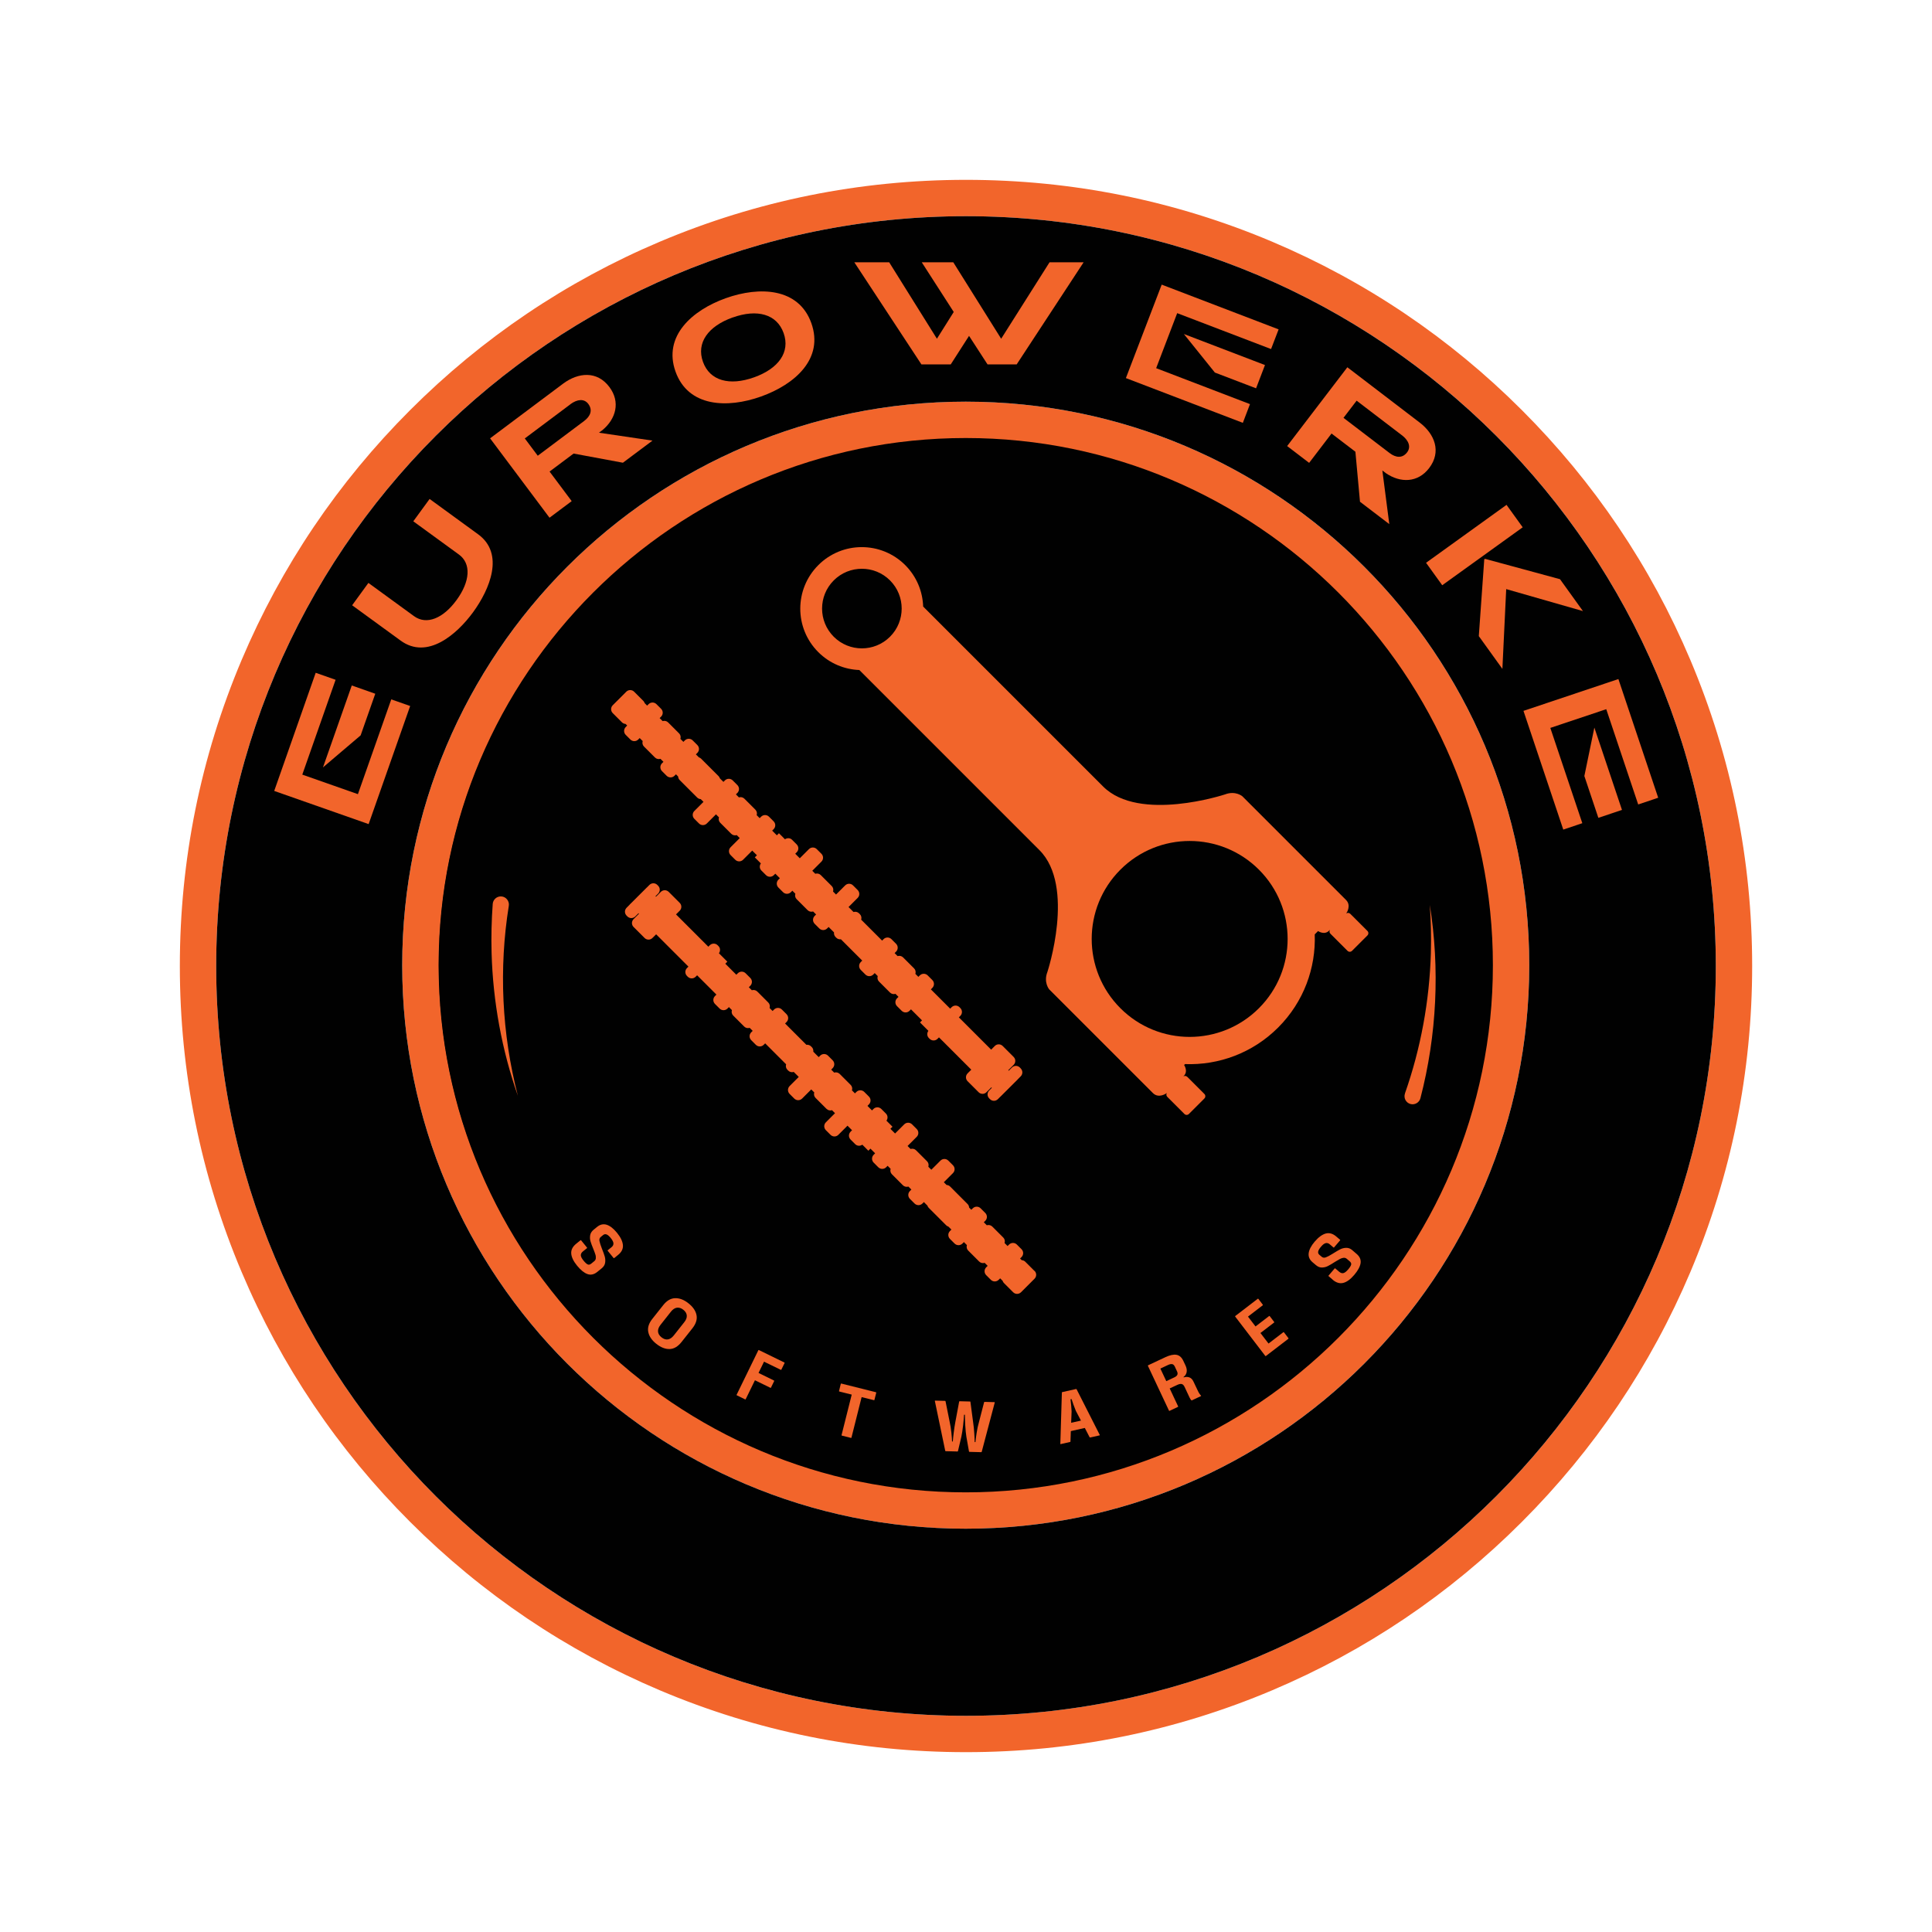<?xml version="1.0" encoding="UTF-8"?>
<svg id="Layer_1" data-name="Layer 1" xmlns="http://www.w3.org/2000/svg" viewBox="0 0 425.2 425.2">
  <defs>
    <style>
      .cls-1 {
        fill: #f2652b;
      }

      .cls-1, .cls-2 {
        stroke-width: 0px;
      }

      .cls-2 {
        fill: #010101;
      }
    </style>
  </defs>
  <circle class="cls-2" cx="212.95" cy="212.42" r="116.52"/>
  <g>
    <path class="cls-1" d="m227.68,279.72l-2.04-2.04c-.22-.22-.5-.32-.78-.34l-.36-.36.32-.32c.48-.48.48-1.25,0-1.73l-1.02-1.02c-.48-.48-1.25-.48-1.73,0l-.32.32-.66-.66c.13-.42.04-.89-.29-1.21l-2.41-2.41c-.33-.33-.8-.42-1.21-.29l-.66-.66.32-.32c.48-.48.48-1.25,0-1.73l-1.02-1.02c-.48-.48-1.25-.48-1.73,0l-.32.32-.48-.48c-.02-.28-.12-.57-.34-.78l-3.85-3.86c-.22-.22-.5-.32-.78-.34l-.6-.6,2.01-2.01c.48-.48.48-1.25,0-1.73l-1.02-1.02c-.48-.48-1.25-.48-1.73,0l-2.01,2.01-.66-.66c.13-.42.04-.89-.29-1.21l-2.41-2.41c-.33-.33-.8-.42-1.21-.29l-.66-.66,2.01-2.01c.48-.48.48-1.25,0-1.73l-1.02-1.02c-.48-.48-1.25-.48-1.73,0l-2.01,2.01-1.03-1.03.46-.46-1.33-1.33c.34-.48.32-1.13-.11-1.56l-1.02-1.02c-.48-.48-1.25-.48-1.73,0l-.32.32-1-1,.32-.32c.48-.48.48-1.25,0-1.73l-1.02-1.02c-.48-.48-1.25-.48-1.73,0l-.32.32-.66-.66c.13-.42.04-.89-.29-1.21l-2.41-2.41c-.33-.33-.8-.42-1.21-.29l-.66-.66.32-.32c.48-.48.48-1.25,0-1.73l-1.02-1.02c-.48-.48-1.25-.48-1.73,0l-.32.32-1.19-1.19c.04-.36-.05-.74-.33-1.01l-.18-.18c-.28-.28-.65-.37-1.01-.33l-4.69-4.69.32-.32c.48-.48.48-1.25,0-1.73l-1.02-1.02c-.48-.48-1.25-.48-1.73,0l-.32.32-.66-.66c.13-.42.04-.89-.29-1.21l-2.41-2.41c-.33-.33-.8-.42-1.21-.29l-.66-.66.32-.32c.48-.48.48-1.25,0-1.73l-1.02-1.02c-.48-.48-1.25-.48-1.73,0l-.32.32-2.43-2.43.45-.45-1.85-1.85c.35-.48.33-1.15-.1-1.58l-.18-.18c-.48-.48-1.25-.48-1.73,0l-.32.32-7.11-7.11.81-.81c.48-.48.48-1.25,0-1.73l-2.42-2.42c-.48-.48-1.25-.48-1.73,0l-1.07,1.07-.11-.11.58-.58c.48-.48.48-1.25,0-1.73l-.18-.18c-.48-.48-1.25-.48-1.73,0l-.58.58h-.01s-3.74,3.73-3.74,3.73h.01s-.71.72-.71.72c-.48.48-.48,1.25,0,1.73l.18.18c.48.48,1.25.48,1.73,0l.71-.71.11.11-1.19,1.19c-.48.48-.48,1.25,0,1.73l2.42,2.42c.48.48,1.25.48,1.73,0l.81-.81,7.11,7.11-.32.32c-.48.48-.48,1.25,0,1.73l.18.18c.48.48,1.25.48,1.73,0l.32-.32,4.25,4.25-.32.32c-.48.48-.48,1.25,0,1.73l1.02,1.02c.48.48,1.25.48,1.73,0l.32-.32.66.66c-.13.42-.04.89.29,1.21l2.41,2.41c.33.33.8.42,1.21.29l.66.66-.32.32c-.48.48-.48,1.25,0,1.73l1.02,1.02c.48.48,1.25.48,1.73,0l.32-.32,4.61,4.61c-.13.42-.04.88.29,1.21l.18.18c.33.33.8.42,1.21.29l1.1,1.1-2.01,2.01c-.48.48-.48,1.25,0,1.73l1.02,1.02c.48.48,1.25.48,1.73,0l2.01-2.01.66.66c-.13.42-.04.88.29,1.21l2.41,2.41c.33.33.8.42,1.21.29l.66.66-2.01,2.01c-.48.48-.48,1.25,0,1.73l1.02,1.02c.48.48,1.25.48,1.73,0l2.01-2.01,1,1-.32.32c-.48.48-.48,1.25,0,1.73l1.02,1.02c.43.43,1.08.45,1.56.11l1.33,1.33.46-.46,1.03,1.03-.32.32c-.48.48-.48,1.25,0,1.73l1.02,1.02c.48.48,1.25.48,1.73,0l.32-.32.66.66c-.13.42-.04.88.29,1.21l2.41,2.41c.33.33.8.42,1.21.29l.66.66-.32.32c-.48.48-.48,1.25,0,1.73l1.02,1.02c.48.48,1.25.48,1.73,0l.32-.32.78.78c.06.18.14.34.28.48l3.86,3.86c.14.14.31.23.48.28l.66.66-.32.32c-.48.48-.48,1.25,0,1.73l1.02,1.02c.48.48,1.25.48,1.73,0l.32-.32.66.66c-.13.42-.04.88.29,1.21l2.41,2.41c.33.33.8.42,1.21.29l.66.66-.32.32c-.48.48-.48,1.25,0,1.73l1.02,1.02c.48.48,1.25.48,1.73,0l.32-.32.54.54c.06.18.14.34.28.48l2.04,2.04c.48.48,1.25.48,1.73,0l2.98-2.98c.48-.48.48-1.25,0-1.73Z"/>
    <path class="cls-1" d="m224.63,235.12l-.18-.18c-.48-.48-1.25-.48-1.73,0l-.71.71-.11-.11,1.19-1.19c.48-.48.48-1.25,0-1.73l-2.42-2.42c-.48-.48-1.25-.48-1.73,0l-.8.81-7.11-7.11.32-.32c.48-.48.48-1.25,0-1.73l-.18-.18c-.48-.48-1.25-.48-1.73,0l-.32.32-4.25-4.25.32-.32c.48-.48.48-1.25,0-1.73l-1.02-1.02c-.48-.48-1.25-.48-1.73,0l-.32.32-.66-.66c.13-.42.04-.89-.29-1.21l-2.41-2.41c-.33-.33-.8-.42-1.21-.29l-.66-.66.32-.32c.48-.48.48-1.25,0-1.73l-1.02-1.02c-.48-.48-1.25-.48-1.73,0l-.32.32-4.61-4.61c.13-.42.04-.88-.29-1.21l-.18-.18c-.33-.33-.8-.42-1.21-.29l-1.1-1.1,2.01-2.01c.48-.48.48-1.25,0-1.73l-1.02-1.02c-.48-.48-1.25-.48-1.73,0l-2.01,2.01-.66-.66c.13-.42.04-.88-.29-1.21l-2.41-2.41c-.33-.33-.8-.42-1.21-.29l-.66-.66,2.01-2.01c.48-.48.48-1.25,0-1.73l-1.02-1.02c-.48-.48-1.25-.48-1.73,0l-2.01,2.01-1-1,.32-.32c.48-.48.48-1.25,0-1.73l-1.02-1.02c-.43-.43-1.08-.45-1.56-.11l-1.33-1.33-.46.46-1.03-1.03.32-.32c.48-.48.48-1.25,0-1.73l-1.02-1.02c-.48-.48-1.25-.48-1.73,0l-.32.32-.66-.66c.13-.42.04-.88-.29-1.21l-2.41-2.41c-.33-.33-.8-.42-1.21-.29l-.66-.66.32-.32c.48-.48.48-1.25,0-1.73l-1.02-1.02c-.48-.48-1.25-.48-1.73,0l-.32.32-.78-.78c-.06-.18-.14-.34-.28-.48l-3.86-3.86c-.14-.14-.31-.23-.48-.28l-.66-.66.32-.32c.48-.48.48-1.25,0-1.73l-1.02-1.02c-.48-.48-1.25-.48-1.73,0l-.32.32-.66-.66c.13-.42.04-.88-.29-1.21l-2.41-2.41c-.33-.33-.8-.42-1.21-.29l-.66-.66.32-.32c.48-.48.48-1.25,0-1.73l-1.02-1.02c-.48-.48-1.25-.48-1.73,0l-.32.32-.54-.54c-.06-.18-.14-.34-.28-.48l-2.04-2.04c-.48-.48-1.25-.48-1.73,0l-2.98,2.98c-.48.48-.48,1.25,0,1.73l2.04,2.04c.22.22.5.32.78.34l.36.36-.32.32c-.48.48-.48,1.25,0,1.73l1.02,1.02c.48.48,1.25.48,1.73,0l.32-.32.66.66c-.13.42-.04.89.29,1.21l2.41,2.41c.33.33.8.42,1.21.29l.66.66-.32.32c-.48.48-.48,1.25,0,1.73l1.02,1.02c.48.48,1.25.48,1.73,0l.32-.32.48.48c.02.28.12.57.34.78l3.86,3.86c.22.22.5.32.78.34l.6.6-2.01,2.01c-.48.48-.48,1.25,0,1.73l1.02,1.02c.48.48,1.25.48,1.73,0l2.01-2.01.66.66c-.13.42-.04.89.29,1.21l2.41,2.41c.33.33.8.42,1.21.29l.66.66-2.01,2.01c-.48.48-.48,1.25,0,1.73l1.02,1.02c.48.48,1.25.48,1.73,0l2.01-2.01,1.03,1.03-.46.46,1.33,1.33c-.34.48-.32,1.13.11,1.56l1.02,1.02c.48.48,1.25.48,1.73,0l.32-.32,1,1-.32.32c-.48.48-.48,1.25,0,1.73l1.02,1.02c.48.48,1.25.48,1.73,0l.32-.32.66.66c-.13.42-.04.89.29,1.21l2.41,2.41c.33.33.8.42,1.21.29l.66.66-.32.32c-.48.48-.48,1.25,0,1.73l1.02,1.02c.48.48,1.25.48,1.73,0l.32-.32,1.19,1.19c-.04.36.05.74.33,1.01l.18.18c.28.28.65.37,1.01.33l4.69,4.69-.32.32c-.48.48-.48,1.25,0,1.73l1.02,1.02c.48.48,1.25.48,1.73,0l.32-.32.66.66c-.13.42-.04.89.29,1.21l2.41,2.41c.33.33.8.42,1.21.29l.66.66-.32.32c-.48.48-.48,1.25,0,1.73l1.02,1.02c.48.48,1.25.48,1.73,0l.32-.32,2.43,2.43-.45.45,1.85,1.85c-.35.48-.33,1.15.1,1.58l.18.18c.48.48,1.25.48,1.73,0l.32-.32,7.11,7.11-.81.81c-.48.48-.48,1.25,0,1.73l2.42,2.42c.48.48,1.25.48,1.73,0l1.07-1.07.11.11-.58.58c-.48.48-.48,1.25,0,1.73l.18.18c.48.48,1.25.48,1.73,0l.58-.58h.01s3.74-3.73,3.74-3.73h-.01s.71-.72.71-.72c.48-.48.48-1.25,0-1.73Z"/>
    <path class="cls-1" d="m261.67,245.15l3.4-3.4c.27-.27.27-.71,0-.98l-3.76-3.76s-.02-.01-.03-.02h0c-.23-.24-.59-.26-.86-.08l.1-.1c1.04-1.04.08-2.42.08-2.42l.2-.2c7.39.27,14.86-2.41,20.5-8.05,5.64-5.64,8.32-13.11,8.05-20.5l.73-.73s1.38.96,2.42-.08l.21-.21c-.17.27-.16.63.08.86h0s.01.02.02.03l3.76,3.76c.27.27.71.27.98,0l3.4-3.4c.27-.27.27-.71,0-.98l-3.76-3.76s-.02-.01-.03-.02h0c-.24-.25-.61-.26-.88-.07.13-.19,1.15-1.78-.05-2.98l-22.82-22.82s-1.52-1.29-3.82-.4c0,0-18.85,6.22-26.81-1.74l-39.61-39.61c-.11-3.31-1.42-6.58-3.94-9.11-5.29-5.29-13.86-5.29-19.14,0s-5.29,13.86,0,19.14c2.51,2.51,5.75,3.81,9.03,3.94l39.65,39.65c7.96,7.96,1.74,26.81,1.74,26.81-.89,2.3.4,3.82.4,3.82l22.82,22.82c1.29,1.29,3,.04,3,.04l.08-.08c-.17.27-.16.63.08.86h0s.01.02.02.03l3.76,3.76c.27.27.71.27.98,0Zm-78.18-105.02c-3.42-3.42-3.42-8.97,0-12.39,3.42-3.42,8.97-3.42,12.39,0,3.42,3.42,3.42,8.97,0,12.39-3.42,3.42-8.97,3.42-12.39,0Zm63.09,81.76c-8.42-8.42-8.42-22.07,0-30.49,8.42-8.42,22.07-8.42,30.49,0,8.42,8.42,8.42,22.07,0,30.49s-22.07,8.42-30.49,0Z"/>
  </g>
  <path class="cls-1" d="m212.6,47.58c91.14,0,165.02,73.88,165.02,165.02s-73.88,165.02-165.02,165.02S47.58,303.73,47.58,212.6,121.46,47.58,212.6,47.58m-.06,288.86c68.49,0,124.02-55.52,124.02-124.02s-55.52-124.02-124.02-124.02-124.02,55.52-124.02,124.02,55.52,124.02,124.02,124.02m.06-296.86c-23.35,0-46.01,4.58-67.35,13.6-20.6,8.71-39.11,21.19-54.99,37.08-15.89,15.89-28.36,34.39-37.08,54.99-9.02,21.34-13.6,43.99-13.6,67.35s4.58,46.01,13.6,67.35c8.71,20.6,21.19,39.11,37.08,54.99s34.39,28.36,54.99,37.08c21.34,9.02,43.99,13.6,67.35,13.6s46.01-4.58,67.35-13.6c20.6-8.71,39.11-21.19,54.99-37.08,15.89-15.89,28.36-34.39,37.08-54.99,9.02-21.34,13.6-43.99,13.6-67.35s-4.58-46.01-13.6-67.35c-8.71-20.6-21.19-39.11-37.08-54.99-15.89-15.89-34.39-28.36-54.99-37.08-21.34-9.02-43.99-13.6-67.35-13.6h0Zm-.06,288.86c-63.97,0-116.02-52.04-116.02-116.02s52.04-116.02,116.02-116.02,116.02,52.04,116.02,116.02-52.04,116.02-116.02,116.02h0Z"/>
  <path class="cls-2" d="m212.6,47.58c-91.14,0-165.02,73.88-165.02,165.02s73.88,165.02,165.02,165.02,165.02-73.88,165.02-165.02S303.73,47.58,212.6,47.58Zm-.06,288.86c-68.49,0-124.02-55.52-124.02-124.02s55.52-124.02,124.02-124.02,124.02,55.52,124.02,124.02-55.52,124.02-124.02,124.02Z"/>
  <g>
    <path class="cls-1" d="m105.23,117.59c5.86,4.27,2.57,12.09-1.09,17.12-3.59,4.92-10.09,10.56-15.96,6.28l-10.68-7.78,3.58-4.92,10.05,7.32c2.75,2,6.41.5,9.36-3.56,2.98-4.08,3.26-8,.52-10l-10.05-7.32,3.59-4.92,10.68,7.78Z"/>
    <path class="cls-1" d="m137.1,101.84l-10.86-2.02-5.29,3.96,4.87,6.51-4.88,3.65-13.08-17.47,16.05-12.02c3.34-2.5,7.5-2.9,10.21.73,2.47,3.29,1.44,7.01-1.52,9.47l-.78.58,11.78,1.74-6.51,4.87Zm-11.57-12.86l-10.03,7.51,2.85,3.81,10.21-7.65c1.37-1.03,1.94-2.38.91-3.76-.89-1.19-2.42-1.06-3.95.08Z"/>
    <path class="cls-1" d="m167.48,87.27c-7.38,2.63-16.01,2.35-18.81-5.49-2.79-7.81,3.67-13.52,11.08-16.16,7.38-2.63,16.02-2.31,18.81,5.49,2.8,7.84-3.61,13.49-11.08,16.16Zm-6.22-17.41c-5.43,1.94-8.05,5.59-6.55,9.77s5.83,5.35,11.26,3.41c5.37-1.92,7.99-5.54,6.49-9.74-1.49-4.18-5.83-5.35-11.19-3.43Z"/>
    <path class="cls-1" d="m299.31,110.42l-1.01-11-5.25-4.01-4.93,6.46-4.84-3.7,13.25-17.34,15.92,12.17c3.32,2.54,4.83,6.42,2.08,10.02-2.5,3.27-6.35,3.3-9.53,1.11l-.77-.59,1.53,11.81-6.46-4.93Zm9.22-14.63l-9.96-7.61-2.89,3.78,10.14,7.74c1.36,1.04,2.82,1.22,3.86-.15.9-1.18.37-2.61-1.15-3.77Z"/>
    <path class="cls-1" d="m313.85,123.86l17.71-12.75,3.56,4.94-17.71,12.75-3.56-4.94Zm11.61,16.14l1.2-16.9.16-.11,16.51,4.48,5.05,7.02-16.89-4.84-.84,17.56-5.18-7.2Z"/>
    <polygon class="cls-1" points="230.99 57.72 220.34 74.55 209.8 57.72 202.86 57.72 209.9 68.66 206.2 74.55 195.69 57.72 188.02 57.72 202.79 80.2 209.24 80.2 213.27 73.92 217.34 80.2 223.75 80.2 238.49 57.72 230.99 57.72"/>
    <g>
      <polygon class="cls-1" points="73.86 149.61 69.48 148.07 60.35 174.07 81.13 181.37 90.27 155.38 86.11 153.92 78.77 174.78 66.53 170.48 73.86 149.61"/>
      <polygon class="cls-1" points="82.59 152.68 79.37 161.84 71.08 168.89 77.42 150.86 82.59 152.68"/>
    </g>
    <g>
      <polygon class="cls-1" points="279.74 76.82 281.4 72.49 255.67 62.64 247.79 83.21 273.53 93.06 275.1 88.94 254.45 81.03 259.08 68.92 279.74 76.82"/>
      <polygon class="cls-1" points="276.44 85.46 267.37 81.99 260.55 73.51 278.4 80.34 276.44 85.46"/>
    </g>
    <g>
      <polygon class="cls-1" points="360.54 177.05 364.94 175.57 356.18 149.45 335.29 156.45 344.05 182.58 348.24 181.17 341.2 160.2 353.51 156.08 360.54 177.05"/>
      <polygon class="cls-1" points="351.77 179.99 348.69 170.79 350.89 160.13 356.97 178.25 351.77 179.99"/>
    </g>
  </g>
  <g>
    <g>
      <path class="cls-1" d="m111.98,199.35c-2.21,13.76-1.56,28.1,2,41.83-3.53-10.05-5.49-20.76-5.79-31.45-.1-3.59-.01-7.19.25-10.79.07-.98.93-1.72,1.91-1.65,1.03.07,1.8,1.04,1.63,2.06h0Z"/>
      <path class="cls-1" d="m309.2,240.66c3.48-9.88,5.41-20.4,5.71-30.91.1-3.53.02-7.07-.24-10.6,2.24,14,1.57,28.59-2.06,42.55-.25.95-1.22,1.52-2.17,1.28-1.01-.26-1.58-1.34-1.23-2.32h0Z"/>
    </g>
    <g>
      <path class="cls-1" d="m126.83,273.71l.94-.76s.08-.03.11.01l1.32,1.62s.03.08-.01.11l-.9.73c-.32.26-.47.54-.46.85.01.31.21.69.58,1.15s.69.75.93.86c.25.11.51.05.79-.18l.65-.53c.21-.17.33-.39.35-.65.02-.26,0-.54-.1-.83-.09-.29-.23-.68-.43-1.17-.3-.71-.51-1.29-.64-1.73-.13-.44-.15-.89-.07-1.35.08-.46.34-.86.78-1.22l.74-.6c.67-.55,1.38-.7,2.12-.47.74.24,1.49.83,2.26,1.77.8.98,1.23,1.88,1.3,2.7.07.81-.28,1.54-1.05,2.16l-.88.71s-.08.03-.11-.01l-1.31-1.61s-.03-.08.01-.11l.83-.67c.3-.24.44-.52.43-.84-.01-.31-.21-.71-.59-1.18-.34-.42-.65-.69-.92-.79-.27-.1-.52-.06-.74.11l-.54.44c-.26.21-.36.51-.29.88s.24.92.52,1.64c.3.73.51,1.32.64,1.77.13.45.16.91.09,1.38-.07.47-.32.87-.74,1.22l-.97.79c-.72.59-1.45.75-2.18.49-.73-.26-1.49-.88-2.28-1.84-.8-.98-1.23-1.87-1.29-2.68-.06-.8.31-1.53,1.11-2.17Z"/>
      <path class="cls-1" d="m143.56,290.27l2.4-3.03c.78-.99,1.66-1.51,2.63-1.53.97-.03,1.94.34,2.92,1.12,1,.79,1.6,1.66,1.78,2.6.19.94-.12,1.91-.9,2.9l-2.4,3.03c-.79.99-1.65,1.51-2.61,1.54-.95.03-1.93-.35-2.93-1.14-.98-.77-1.57-1.63-1.77-2.58-.2-.94.09-1.92.88-2.91Zm4.75,3.61l2.27-2.87c.42-.52.61-1.02.57-1.49-.04-.47-.29-.89-.77-1.27-.46-.36-.93-.51-1.4-.45-.47.07-.92.36-1.33.89l-2.27,2.87c-.42.53-.6,1.02-.56,1.5s.3.89.76,1.26c.48.38.94.53,1.41.46s.9-.37,1.33-.91Z"/>
      <path class="cls-1" d="m171.96,301.43c-.03.06-.06.07-.11.05l-3.7-1.8-1.21,2.48,3.41,1.67s.06.06.03.12l-.7,1.44c-.03.06-.06.07-.11.05l-3.42-1.67-2.04,4.18s-.06.06-.1.04l-1.86-.91s-.06-.06-.04-.1l4.79-9.82s.06-.06.11-.04l5.63,2.75s.06.06.03.12l-.71,1.45Z"/>
      <path class="cls-1" d="m192.46,308.07c-.02.07-.05.1-.1.09l-2.73-.68-2.24,8.92c-.01.05-.04.07-.1.06l-2.02-.51c-.05-.01-.07-.04-.06-.1l2.24-8.92-2.73-.68c-.06-.01-.08-.06-.06-.13l.38-1.54c.02-.07.06-.1.12-.08l7.63,1.91s.07.05.05.13l-.39,1.54Z"/>
      <path class="cls-1" d="m205.75,308.33c-.02-.05,0-.08.06-.08l2.2.06s.06.02.08.06l.91,4.53c.16.7.28,1.48.38,2.36.09.88.14,1.54.15,1.99h.17c.02-.42.09-1.08.2-1.96.11-.88.23-1.67.36-2.35l.84-4.49s.05-.06.1-.06l2.29.06c.05,0,.08.02.08.06l.6,4.52c.11.7.19,1.5.25,2.38.06.88.09,1.54.09,1.97h.17c.03-.46.12-1.13.26-2.01.14-.89.3-1.65.49-2.3l1.16-4.48s.05-.06.08-.06l2.2.06c.06,0,.08.03.06.08l-2.87,10.85c-.02.05-.05.08-.08.08l-2.64-.07s-.06-.03-.08-.08l-.57-3.22c-.11-.66-.19-1.48-.25-2.47s-.08-1.78-.08-2.4h-.19c-.03.61-.1,1.41-.21,2.38-.11.98-.24,1.79-.38,2.45l-.75,3.18c-.02.05-.05.08-.08.08l-2.64-.07s-.06-.03-.08-.08l-2.29-10.99Z"/>
      <path class="cls-1" d="m239.91,316.36s-.08,0-.11-.06l-1.05-2.03-3.08.69-.08,2.29c0,.06-.03.09-.07.1l-2.08.47c-.06.01-.09,0-.08-.06l.34-11.28c0-.06.03-.09.07-.1l3.08-.69s.06.01.09.06l5.1,10.06s.02.08-.04.09l-2.08.47Zm-3.16-5.92c-.13-.31-.3-.75-.5-1.3s-.34-.96-.42-1.23l-.23.05c.04.28.09.71.14,1.29.05.58.09,1.04.1,1.39l-.1,2.49,2.16-.48-1.15-2.2Z"/>
      <path class="cls-1" d="m262.33,308.2s-.07.02-.11,0c-.12-.09-.27-.31-.43-.65l-1.07-2.29c-.18-.38-.39-.6-.64-.66-.25-.06-.58,0-1,.2l-1.65.77,1.86,3.96s0,.08-.04.1l-1.87.88s-.08,0-.1-.04l-4.65-9.89s0-.08.04-.1l3.84-1.8c.97-.45,1.77-.62,2.41-.51.64.11,1.14.55,1.5,1.31l.49,1.04c.25.53.33,1.02.25,1.46-.09.45-.31.8-.69,1.07l.04.09c.45-.14.87-.14,1.25,0,.38.14.68.45.9.91l.9,1.9c.13.28.25.52.37.7s.24.35.39.5c.04.05.04.09-.02.11l-1.96.92Zm-4.34-7.97c-.23-.06-.54,0-.91.17l-1.7.8,1.3,2.77,1.76-.83c.35-.16.57-.35.67-.57.1-.21.07-.48-.08-.79l-.47-1.01c-.15-.31-.34-.5-.57-.55Z"/>
      <path class="cls-1" d="m276.3,291.94l3.02-2.31s.08-.03.11.01l1,1.31s.03.08-.01.11l-3.02,2.31,1.78,2.32,3.27-2.5s.08-.03.11.01l1.01,1.32s.03.08-.01.11l-4.97,3.81s-.08.03-.11-.01l-6.64-8.68s-.03-.08.01-.11l4.97-3.81s.08-.03.11.01l.99,1.3s.04.09,0,.12l-3.26,2.5,1.66,2.17Z"/>
      <path class="cls-1" d="m293.31,281.64l-.92-.79s-.04-.07,0-.11l1.36-1.59s.07-.04.11,0l.88.75c.31.26.62.36.91.29.3-.07.64-.33,1.03-.78.39-.45.61-.81.68-1.07s-.04-.51-.32-.75l-.63-.54c-.21-.18-.44-.25-.7-.23-.26.02-.53.11-.8.25-.27.14-.63.35-1.08.63-.65.42-1.18.74-1.59.94-.41.21-.85.31-1.31.32s-.91-.18-1.34-.55l-.73-.62c-.66-.56-.94-1.23-.84-2,.1-.77.54-1.61,1.33-2.54.82-.96,1.63-1.55,2.41-1.77.79-.21,1.56,0,2.32.65l.86.73s.04.07,0,.11l-1.35,1.58s-.07.04-.11,0l-.81-.69c-.29-.25-.59-.34-.9-.27s-.66.33-1.05.8c-.35.41-.56.76-.61,1.05-.05.29.03.52.24.7l.53.45c.25.22.56.26.92.13s.87-.4,1.52-.81c.67-.42,1.21-.74,1.62-.95.42-.21.86-.32,1.34-.33s.92.15,1.33.51l.95.82c.71.6,1,1.29.88,2.06-.13.77-.59,1.62-1.4,2.57-.82.96-1.62,1.55-2.4,1.75-.78.2-1.56-.03-2.34-.69Z"/>
    </g>
  </g>
</svg>